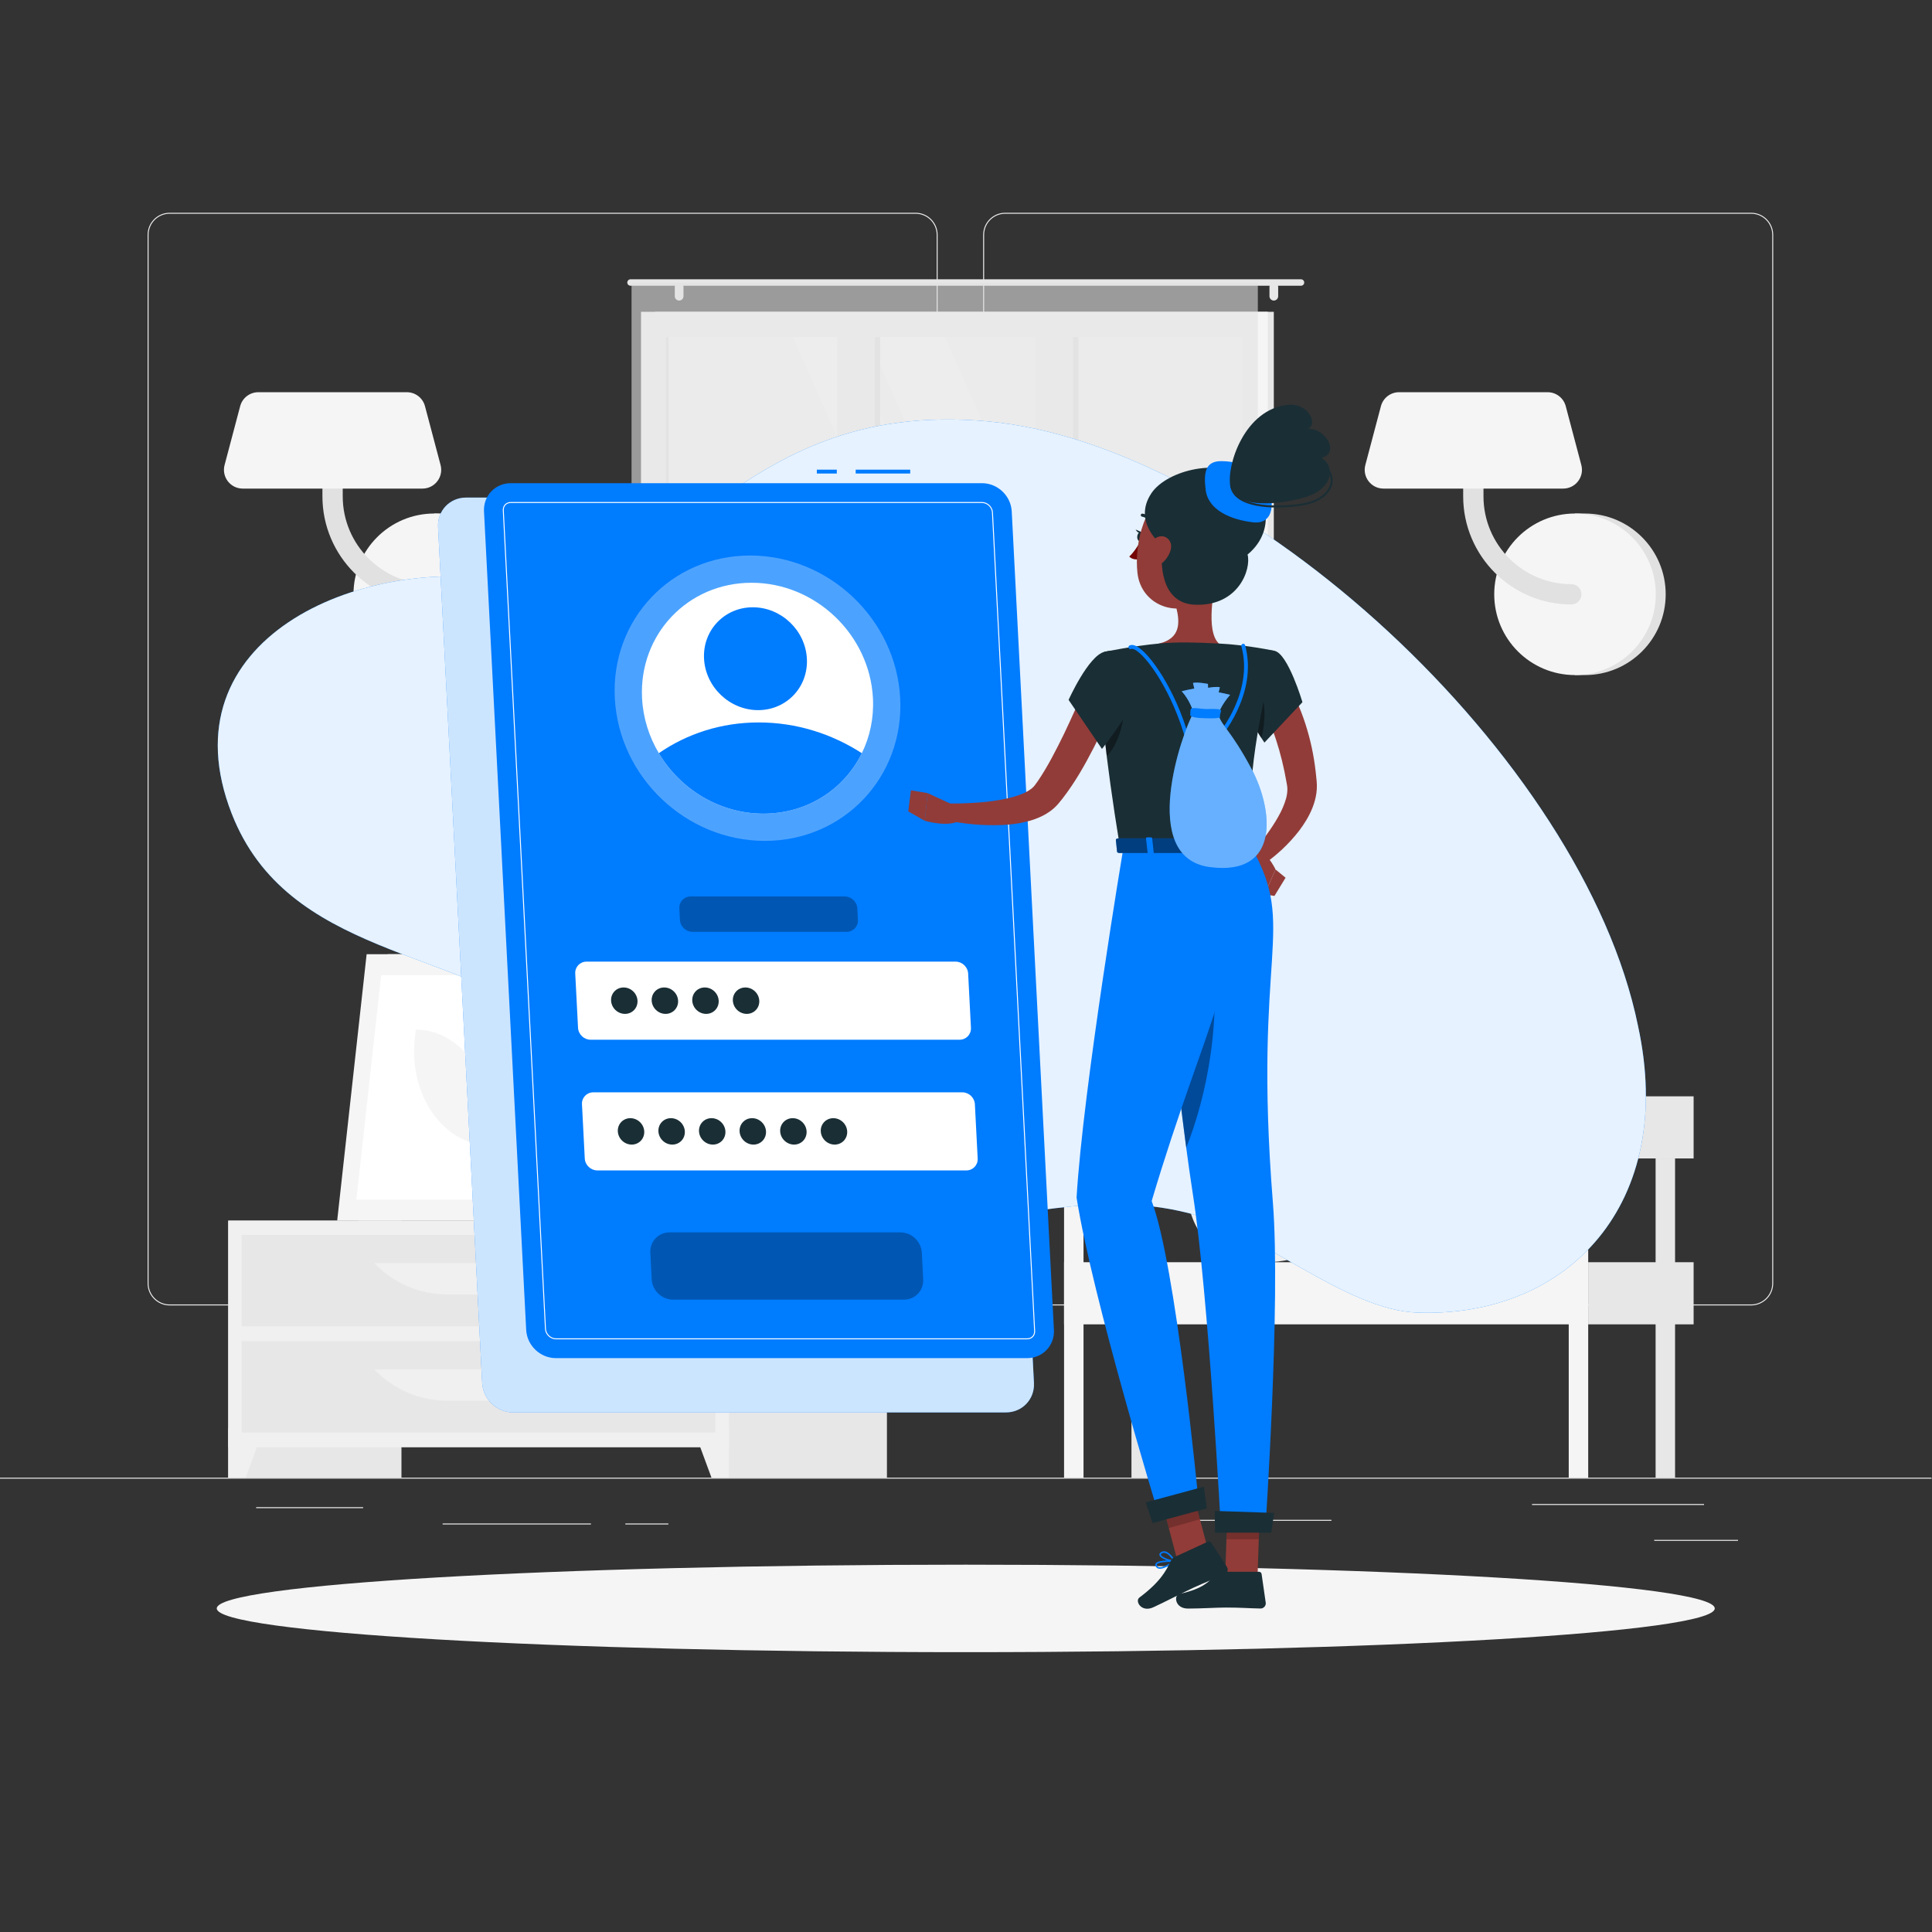 <?xml version="1.0" encoding="UTF-8" standalone="no"?>
<svg
   xmlns:dc="http://purl.org/dc/elements/1.1/"
   xmlns:cc="http://creativecommons.org/ns#"
   xmlns:rdf="http://www.w3.org/1999/02/22-rdf-syntax-ns#"
   xmlns:svg="http://www.w3.org/2000/svg"
   xmlns="http://www.w3.org/2000/svg"
   xmlns:sodipodi="http://sodipodi.sourceforge.net/DTD/sodipodi-0.dtd"
   xmlns:inkscape="http://www.inkscape.org/namespaces/inkscape"
   version="1.1"
   id="svg2"
   xml:space="preserve"
   width="666.667"
   height="666.667"
   viewBox="0 0 666.667 666.667"
   sodipodi:docname="3071354.ai"><rect x="0" y="0" width="666.667" height="666.667" fill="#333333" stroke="none"/><defs
     id="defs6"><clipPath
       clipPathUnits="userSpaceOnUse"
       id="clipPath32"><path
         d="M 0,500 H 500 V 0 H 0 Z"
         id="path30" /></clipPath><clipPath
       clipPathUnits="userSpaceOnUse"
       id="clipPath184"><path
         d="M 163.484,426.993 H 325.61 V 312.556 H 163.484 Z"
         id="path182" /></clipPath><clipPath
       clipPathUnits="userSpaceOnUse"
       id="clipPath238"><path
         d="M 0,500 H 500 V 0 H 0 Z"
         id="path236" /></clipPath><clipPath
       clipPathUnits="userSpaceOnUse"
       id="clipPath250"><path
         d="M 56.372,391.532 H 426.055 V 160.29 H 56.372 Z"
         id="path248" /></clipPath><clipPath
       clipPathUnits="userSpaceOnUse"
       id="clipPath266"><path
         d="M 0,500 H 500 V 0 H 0 Z"
         id="path264" /></clipPath><clipPath
       clipPathUnits="userSpaceOnUse"
       id="clipPath278"><path
         d="M 0,500 H 500 V 0 H 0 Z"
         id="path276" /></clipPath><clipPath
       clipPathUnits="userSpaceOnUse"
       id="clipPath290"><path
         d="M 113.387,371.319 H 267.663 V 134.504 H 113.387 Z"
         id="path288" /></clipPath><clipPath
       clipPathUnits="userSpaceOnUse"
       id="clipPath318"><path
         d="m 159.104,356.322 h 73.971 V 282.45 h -73.971 z"
         id="path316" /></clipPath><clipPath
       clipPathUnits="userSpaceOnUse"
       id="clipPath350"><path
         d="m 175.851,268.062 h 46.239 v -9.158 h -46.239 z"
         id="path348" /></clipPath><clipPath
       clipPathUnits="userSpaceOnUse"
       id="clipPath366"><path
         d="m 168.34,181.106 h 70.65 v -17.413 h -70.65 z"
         id="path364" /></clipPath><clipPath
       clipPathUnits="userSpaceOnUse"
       id="clipPath426"><path
         d="M 0,500 H 500 V 0 H 0 Z"
         id="path424" /></clipPath><clipPath
       clipPathUnits="userSpaceOnUse"
       id="clipPath498"><path
         d="m 299.905,116.521 h 10.714 v -11.957 h -10.714 z"
         id="path496" /></clipPath><clipPath
       clipPathUnits="userSpaceOnUse"
       id="clipPath514"><path
         d="m 317.486,111.668 h 8.714 v -9.999 h -8.714 z"
         id="path512" /></clipPath><clipPath
       clipPathUnits="userSpaceOnUse"
       id="clipPath534"><path
         d="m 320.594,324.691 h 6.741 V 309.06 h -6.741 z"
         id="path532" /></clipPath><clipPath
       clipPathUnits="userSpaceOnUse"
       id="clipPath554"><path
         d="m 285.604,318.22 h 5.295 v -13.81 h -5.295 z"
         id="path552" /></clipPath><clipPath
       clipPathUnits="userSpaceOnUse"
       id="clipPath614"><path
         d="m 302.483,259.11 h 12.009 v -56.1 h -12.009 z"
         id="path612" /></clipPath><clipPath
       clipPathUnits="userSpaceOnUse"
       id="clipPath646"><path
         d="M 288.854,283.091 H 326 v -3.778 h -37.146 z"
         id="path644" /></clipPath><clipPath
       clipPathUnits="userSpaceOnUse"
       id="clipPath674"><path
         d="m 302.784,323.429 h 25.105 v -47.991 h -25.105 z"
         id="path672" /></clipPath></defs><sodipodi:namedview
     pagecolor="#ffffff"
     bordercolor="#666666"
     borderopacity="1"
     objecttolerance="10"
     gridtolerance="10"
     guidetolerance="10"
     inkscape:pageopacity="0"
     inkscape:pageshadow="2"
     inkscape:window-width="640"
     inkscape:window-height="480"
     id="namedview4" /><g
     id="g10"
     inkscape:groupmode="layer"
     inkscape:label="3071354"
     transform="matrix(1.333,0,0,-1.333,0,666.667)"><path
       d="m 0,117.352 h 500 v 0.249 H 0 Z"
       style="fill:#ececec;fill-opacity:1;fill-rule:nonzero;stroke:none"
       id="path12" /><path
       d="m 428.222,101.255 h 21.679 v 0.25 h -21.679 z"
       style="fill:#ececec;fill-opacity:1;fill-rule:nonzero;stroke:none"
       id="path14" /><path
       d="m 310.558,106.444 h 34.109 v 0.25 h -34.109 z"
       style="fill:#ececec;fill-opacity:1;fill-rule:nonzero;stroke:none"
       id="path16" /><path
       d="m 396.586,110.542 h 44.525 v 0.25 h -44.525 z"
       style="fill:#ececec;fill-opacity:1;fill-rule:nonzero;stroke:none"
       id="path18" /><path
       d="m 161.877,105.5 h 11.137 v 0.25 h -11.137 z"
       style="fill:#ececec;fill-opacity:1;fill-rule:nonzero;stroke:none"
       id="path20" /><path
       d="m 114.584,105.5 h 38.389 v 0.25 h -38.389 z"
       style="fill:#ececec;fill-opacity:1;fill-rule:nonzero;stroke:none"
       id="path22" /><path
       d="m 66.307,109.723 h 27.696 v 0.249 H 66.307 Z"
       style="fill:#ececec;fill-opacity:1;fill-rule:nonzero;stroke:none"
       id="path24" /><g
       id="g26"><g
         id="g28"
         clip-path="url(#clipPath32)"><g
           id="g34"
           transform="translate(43.915,444.797)"><path
             d="m 0,0 c -3.01,0 -5.458,-2.448 -5.458,-5.458 v -271.431 c 0,-3.01 2.448,-5.458 5.458,-5.458 h 193.099 c 3.008,0 5.457,2.448 5.457,5.458 V -5.458 c 0,3.01 -2.449,5.458 -5.457,5.458 z M 193.099,-282.597 H 0 c -3.147,0 -5.708,2.56 -5.708,5.708 V -5.458 c 0,3.147 2.561,5.708 5.708,5.708 h 193.099 c 3.146,0 5.707,-2.561 5.707,-5.708 v -271.431 c 0,-3.148 -2.561,-5.708 -5.707,-5.708"
             style="fill:#ececec;fill-opacity:1;fill-rule:nonzero;stroke:none"
             id="path36" /></g><g
           id="g38"
           transform="translate(260.212,444.797)"><path
             d="m 0,0 c -3.009,0 -5.457,-2.448 -5.457,-5.458 v -271.431 c 0,-3.01 2.448,-5.458 5.457,-5.458 h 193.099 c 3.009,0 5.458,2.448 5.458,5.458 V -5.458 c 0,3.01 -2.449,5.458 -5.458,5.458 z M 193.099,-282.597 H 0 c -3.147,0 -5.707,2.56 -5.707,5.708 V -5.458 c 0,3.147 2.56,5.708 5.707,5.708 h 193.099 c 3.147,0 5.708,-2.561 5.708,-5.708 v -271.431 c 0,-3.148 -2.561,-5.708 -5.708,-5.708"
             style="fill:#ececec;fill-opacity:1;fill-rule:nonzero;stroke:none"
             id="path40" /></g><g
           id="g42"
           transform="translate(114.978,325.373)"><path
             d="m 0,0 c 11.549,0 20.911,9.362 20.911,20.911 0,11.548 -9.362,20.91 -20.911,20.91 H -2.565 V 0 Z"
             style="fill:#e1e1e1;fill-opacity:1;fill-rule:nonzero;stroke:none"
             id="path44" /></g><g
           id="g46"
           transform="translate(91.503,346.284)"><path
             d="m 0,0 c 0,-11.549 9.362,-20.911 20.911,-20.911 11.548,0 20.91,9.362 20.91,20.911 0,11.549 -9.362,20.911 -20.91,20.911 C 9.362,20.911 0,11.549 0,0"
             style="fill:#f5f5f5;fill-opacity:1;fill-rule:nonzero;stroke:none"
             id="path48" /></g><g
           id="g50"
           transform="translate(111.455,343.656)"><path
             d="m 0,0 c -15.434,0 -27.991,12.557 -27.991,27.991 v 16.724 c 0,1.452 1.177,2.629 2.629,2.629 1.451,0 2.628,-1.177 2.628,-2.629 V 27.991 C -22.734,15.455 -12.536,5.257 0,5.257 1.451,5.257 2.628,4.08 2.628,2.628 2.628,1.177 1.451,0 0,0"
             style="fill:#e1e1e1;fill-opacity:1;fill-rule:nonzero;stroke:none"
             id="path52" /></g><g
           id="g54"
           transform="translate(62.832,373.647)"><path
             d="m 0,0 h 46.521 c 3.188,0 5.512,3.019 4.696,6.101 L 47.181,21.336 C 46.617,23.467 44.69,24.95 42.486,24.95 H 4.035 c -2.203,0 -4.131,-1.483 -4.695,-3.614 L -4.695,6.101 C -5.512,3.019 -3.188,0 0,0"
             style="fill:#f5f5f5;fill-opacity:1;fill-rule:nonzero;stroke:none"
             id="path56" /></g><g
           id="g58"
           transform="translate(410.277,325.373)"><path
             d="m 0,0 c 11.549,0 20.911,9.362 20.911,20.911 0,11.548 -9.362,20.91 -20.911,20.91 H -2.565 V 0 Z"
             style="fill:#e1e1e1;fill-opacity:1;fill-rule:nonzero;stroke:none"
             id="path60" /></g><g
           id="g62"
           transform="translate(386.802,346.284)"><path
             d="m 0,0 c 0,-11.549 9.362,-20.911 20.911,-20.911 11.548,0 20.91,9.362 20.91,20.911 0,11.549 -9.362,20.911 -20.91,20.911 C 9.362,20.911 0,11.549 0,0"
             style="fill:#f5f5f5;fill-opacity:1;fill-rule:nonzero;stroke:none"
             id="path64" /></g><g
           id="g66"
           transform="translate(406.754,343.656)"><path
             d="m 0,0 c -15.434,0 -27.991,12.557 -27.991,27.991 v 16.724 c 0,1.452 1.177,2.629 2.629,2.629 1.451,0 2.628,-1.177 2.628,-2.629 V 27.991 C -22.734,15.455 -12.536,5.257 0,5.257 1.451,5.257 2.628,4.08 2.628,2.628 2.628,1.177 1.451,0 0,0"
             style="fill:#e1e1e1;fill-opacity:1;fill-rule:nonzero;stroke:none"
             id="path68" /></g><g
           id="g70"
           transform="translate(358.131,373.647)"><path
             d="m 0,0 h 46.521 c 3.188,0 5.512,3.019 4.696,6.101 L 47.182,21.336 C 46.617,23.467 44.69,24.95 42.486,24.95 H 4.035 c -2.203,0 -4.131,-1.483 -4.695,-3.614 L -4.695,6.101 C -5.512,3.019 -3.188,0 0,0"
             style="fill:#f5f5f5;fill-opacity:1;fill-rule:nonzero;stroke:none"
             id="path72" /></g><path
           d="m 133.981,184.147 h 15.207 v 58.93 h -15.207 z"
           style="fill:#e7e7e7;fill-opacity:1;fill-rule:nonzero;stroke:none"
           id="path74" /><g
           id="g76"
           transform="translate(92.751,184.147)"><path
             d="m 0,0 h 50.47 l 7.622,68.973 H 7.622 Z"
             style="fill:#f0f0f0;fill-opacity:1;fill-rule:nonzero;stroke:none"
             id="path78" /></g><g
           id="g80"
           transform="translate(87.285,184.147)"><path
             d="m 0,0 h 52.132 l 7.621,68.973 H 7.622 Z"
             style="fill:#f5f5f5;fill-opacity:1;fill-rule:nonzero;stroke:none"
             id="path82" /></g><g
           id="g84"
           transform="translate(135.649,189.582)"><path
             d="M 0,0 6.421,58.102 H -36.976 L -43.397,0 Z"
             style="fill:#ffffff;fill-opacity:1;fill-rule:nonzero;stroke:none"
             id="path86" /></g><g
           id="g88"
           transform="translate(126.687,203.665)"><path
             d="m 0,0 0.262,2.368 c 1.61,14.577 -7.491,27.568 -19.313,27.568 v 0 l -0.262,-2.368 C -20.924,12.991 -11.823,0 0,0 Z"
             style="fill:#f5f5f5;fill-opacity:1;fill-rule:nonzero;stroke:none"
             id="path90" /></g><path
           d="m 59.084,117.602 h 44.839 v 66.545 H 59.084 Z"
           style="fill:#e7e7e7;fill-opacity:1;fill-rule:nonzero;stroke:none"
           id="path92" /><g
           id="g94"
           transform="translate(63.594,117.602)"><path
             d="M 0,0 H -4.51 V 12.829 H 4.729 Z"
             style="fill:#f0f0f0;fill-opacity:1;fill-rule:nonzero;stroke:none"
             id="path96" /></g><path
           d="m 184.754,117.602 h 44.839 v 66.545 h -44.839 z"
           style="fill:#e7e7e7;fill-opacity:1;fill-rule:nonzero;stroke:none"
           id="path98" /><path
           d="M 59.084,125.474 H 188.69 v 58.673 H 59.084 Z"
           style="fill:#f0f0f0;fill-opacity:1;fill-rule:nonzero;stroke:none"
           id="path100" /><g
           id="g102"
           transform="translate(184.179,117.602)"><path
             d="M 0,0 H 4.51 V 12.829 H -4.729 Z"
             style="fill:#f0f0f0;fill-opacity:1;fill-rule:nonzero;stroke:none"
             id="path104" /></g><path
           d="m 62.583,156.802 h 122.608 v 23.675 H 62.583 Z"
           style="fill:#e7e7e7;fill-opacity:1;fill-rule:nonzero;stroke:none"
           id="path106" /><g
           id="g108"
           transform="translate(115.71,165.042)"><path
             d="m 0,0 h 16.353 c 7.103,0 13.894,2.921 18.78,8.077 H -18.779 C -13.894,2.921 -7.103,0 0,0"
             style="fill:#f0f0f0;fill-opacity:1;fill-rule:nonzero;stroke:none"
             id="path110" /></g><path
           d="m 62.583,129.3 h 122.608 v 23.675 H 62.583 Z"
           style="fill:#e7e7e7;fill-opacity:1;fill-rule:nonzero;stroke:none"
           id="path112" /><g
           id="g114"
           transform="translate(115.71,137.541)"><path
             d="m 0,0 h 16.353 c 7.103,0 13.894,2.92 18.78,8.077 H -18.779 C -13.894,2.92 -7.103,0 0,0"
             style="fill:#f0f0f0;fill-opacity:1;fill-rule:nonzero;stroke:none"
             id="path116" /></g><g
           id="g118"
           transform="translate(180.48,186.861)"><path
             d="M 0,0 H 1.158 C 1.146,2.386 1.163,8.439 1.279,22.312 1.488,47.456 1.887,48.989 1.887,48.989 L -0.872,37.381 C -2.619,24.528 -0.365,11.612 0,0"
             style="fill:#e7e7e7;fill-opacity:1;fill-rule:nonzero;stroke:none"
             id="path120" /></g><g
           id="g122"
           transform="translate(178.19,225.971)"><path
             d="m 0,0 c -3.97,4.731 -12.451,6.109 -21.135,7.286 -3.409,0.463 8.959,-7.328 15.004,-12.861 4.697,-4.299 7.699,-5.487 8.989,-9.771 C 3.53,-10.004 3.42,-4.077 0,0"
             style="fill:#e7e7e7;fill-opacity:1;fill-rule:nonzero;stroke:none"
             id="path124" /></g><g
           id="g126"
           transform="translate(183.456,217.515)"><path
             d="M 0,0 C 3.97,4.731 12.451,6.109 21.135,7.286 24.544,7.749 12.176,-0.042 6.131,-5.575 1.434,-9.874 -1.568,-11.062 -2.858,-15.346 -3.53,-10.004 -3.42,-4.077 0,0"
             style="fill:#e7e7e7;fill-opacity:1;fill-rule:nonzero;stroke:none"
             id="path128" /></g><g
           id="g130"
           transform="translate(181.756,236.962)"><path
             d="M 0,0 C 2.976,5.655 10.466,10.979 18.87,12.999 22.169,13.792 11.227,2.556 7.067,-4.688 3.837,-10.316 -0.448,-16.928 -1.114,-21.677 -2.12,-12.268 -2.976,-5.655 0,0"
             style="fill:#e7e7e7;fill-opacity:1;fill-rule:nonzero;stroke:none"
             id="path132" /></g><g
           id="g134"
           transform="translate(181.405,184.147)"><path
             d="M 0,0 V 0 C -3.546,0 -6.476,1.777 -6.68,4.051 L -7.271,7.937 H 7.271 L 6.68,4.051 C 6.476,1.777 3.546,0 0,0"
             style="fill:#f0f0f0;fill-opacity:1;fill-rule:nonzero;stroke:none"
             id="path136" /></g><g
           id="g138"
           transform="translate(189.617,190.588)"><path
             d="m 0,0 h -16.425 l -0.47,4.328 H 0.47 Z"
             style="fill:#f0f0f0;fill-opacity:1;fill-rule:nonzero;stroke:none"
             id="path140" /></g><path
           d="M 169.54,273.277 H 329.746 V 419.409 H 169.54 Z"
           style="fill:#e7e7e7;fill-opacity:1;fill-rule:nonzero;stroke:none"
           id="path142" /><path
           d="M 165.935,273.277 H 328.18 V 419.409 H 165.935 Z"
           style="fill:#f5f5f5;fill-opacity:1;fill-rule:nonzero;stroke:none"
           id="path144" /><path
           d="M 321.708,412.862 H 172.407 V 279.823 h 149.301 z"
           style="fill:#fafafa;fill-opacity:1;fill-rule:nonzero;stroke:none"
           id="path146" /><g
           id="g148"
           transform="translate(303.388,279.823)"><path
             d="M 0,0 -58.762,133.039 H -78.721 L -19.959,0 Z"
             style="fill:#ffffff;fill-opacity:1;fill-rule:nonzero;stroke:none"
             id="path150" /></g><g
           id="g152"
           transform="translate(277.771,279.823)"><path
             d="M 0,0 -58.762,133.039 H -72.505 L -13.744,0 Z"
             style="fill:#ffffff;fill-opacity:1;fill-rule:nonzero;stroke:none"
             id="path154" /></g><path
           d="m 227.844,412.862 h -7.721 V 279.823 h 7.721 z"
           style="fill:#e7e7e7;fill-opacity:1;fill-rule:nonzero;stroke:none"
           id="path156" /><path
           d="m 279.163,412.862 h -7.721 V 279.823 h 7.721 z"
           style="fill:#e7e7e7;fill-opacity:1;fill-rule:nonzero;stroke:none"
           id="path158" /><path
           d="m 226.451,417.73 h -9.759 V 275.67 h 9.759 z"
           style="fill:#f5f5f5;fill-opacity:1;fill-rule:nonzero;stroke:none"
           id="path160" /><path
           d="m 277.771,417.73 h -9.759 V 275.67 h 9.759 z"
           style="fill:#f5f5f5;fill-opacity:1;fill-rule:nonzero;stroke:none"
           id="path162" /><path
           d="m 173.093,412.862 h -0.687 V 279.823 h 0.687 z"
           style="fill:#e7e7e7;fill-opacity:1;fill-rule:nonzero;stroke:none"
           id="path164" /><g
           id="g166"
           transform="translate(163.217,427.827)"><path
             d="m 0,0 h 173.565 c 0.459,0 0.835,-0.376 0.835,-0.835 0,-0.459 -0.376,-0.834 -0.835,-0.834 H 0 c -0.459,0 -0.835,0.375 -0.835,0.834 C -0.835,-0.376 -0.459,0 0,0"
             style="fill:#e7e7e7;fill-opacity:1;fill-rule:nonzero;stroke:none"
             id="path168" /></g><g
           id="g170"
           transform="translate(329.746,422.319)"><path
             d="m 0,0 v 0 c 0.62,0 1.127,0.507 1.127,1.127 v 2.42 C 1.127,4.167 0.62,4.674 0,4.674 -0.62,4.674 -1.127,4.167 -1.127,3.547 V 1.127 C -1.127,0.507 -0.62,0 0,0"
             style="fill:#e7e7e7;fill-opacity:1;fill-rule:nonzero;stroke:none"
             id="path172" /></g><g
           id="g174"
           transform="translate(175.804,422.319)"><path
             d="m 0,0 v 0 c 0.62,0 1.127,0.507 1.127,1.127 v 2.42 C 1.127,4.167 0.62,4.674 0,4.674 -0.62,4.674 -1.127,4.167 -1.127,3.547 V 1.127 C -1.127,0.507 -0.62,0 0,0"
             style="fill:#e7e7e7;fill-opacity:1;fill-rule:nonzero;stroke:none"
             id="path176" /></g><g
           id="g178"><g
             id="g180" /><g
             id="g190"><g
               clip-path="url(#clipPath184)"
               opacity="0.6"
               id="g188"><path
                 d="M 163.484,312.556 H 325.61 V 426.993 H 163.484 Z"
                 style="fill:#e1e1e1;fill-opacity:1;fill-rule:nonzero;stroke:none"
                 id="path186" /></g></g></g><g
           id="g192"
           transform="translate(340.286,216.328)"><path
             d="m 0,0 h -27.951 c -2.972,0 -5.382,2.41 -5.382,5.382 V 18.32 c 0,2.972 2.41,5.382 5.382,5.382 H 0 c 2.973,0 5.382,-2.41 5.382,-5.382 V 5.382 C 5.382,2.41 2.973,0 0,0"
             style="fill:#fafafa;fill-opacity:1;fill-rule:nonzero;stroke:none"
             id="path194" /></g><g
           id="g196"
           transform="translate(343.861,239.332)"><path
             d="m 0,0 h -35.101 c -0.998,0 -1.807,0.809 -1.807,1.807 v 1.462 c 0,0.998 0.809,1.807 1.807,1.807 L 0,5.076 c 0.998,0 1.807,-0.809 1.807,-1.807 V 1.807 C 1.807,0.809 0.998,0 0,0"
             style="fill:#e7e7e7;fill-opacity:1;fill-rule:nonzero;stroke:none"
             id="path198" /></g><g
           id="g200"
           transform="translate(307.523,190.045)"><path
             d="M 0,0 C 0,0 0.507,-16.663 19.927,-16.663 39.347,-16.663 39.854,0 39.854,0 Z"
             style="fill:#f0f0f0;fill-opacity:1;fill-rule:nonzero;stroke:none"
             id="path202" /></g><g
           id="g204"
           transform="translate(351.804,190.045)"><path
             d="M 0,0 C 0,0 0.507,-16.663 19.927,-16.663 39.347,-16.663 39.854,0 39.854,0 Z"
             style="fill:#f0f0f0;fill-opacity:1;fill-rule:nonzero;stroke:none"
             id="path206" /></g><g
           id="g208"
           transform="translate(382.048,216.328)"><path
             d="m 0,0 h -38.411 c -4.085,0 -7.396,3.312 -7.396,7.396 V 27.04 c 0,4.085 3.311,7.397 7.396,7.397 H 0 c 4.085,0 7.396,-3.312 7.396,-7.397 V 7.396 C 7.396,3.312 4.085,0 0,0"
             style="fill:#f0f0f0;fill-opacity:1;fill-rule:nonzero;stroke:none"
             id="path210" /></g><g
           id="g212"
           transform="translate(386.961,249.806)"><path
             d="m 0,0 h -48.237 c -1.372,0 -2.484,1.112 -2.484,2.483 v 2.009 c 0,1.371 1.112,2.483 2.484,2.483 H 0 c 1.371,0 2.483,-1.112 2.483,-2.483 V 2.483 C 2.483,1.112 1.371,0 0,0"
             style="fill:#f5f5f5;fill-opacity:1;fill-rule:nonzero;stroke:none"
             id="path214" /></g><path
           d="m 292.896,117.602 h 5.038 v 82.643 h -5.038 z"
           style="fill:#e7e7e7;fill-opacity:1;fill-rule:nonzero;stroke:none"
           id="path216" /><path
           d="m 438.418,200.245 h -27.29 v 16.083 h 27.29 z"
           style="fill:#e7e7e7;fill-opacity:1;fill-rule:nonzero;stroke:none"
           id="path218" /><path
           d="m 275.447,200.245 h 135.681 v 16.083 H 275.447 Z"
           style="fill:#f5f5f5;fill-opacity:1;fill-rule:nonzero;stroke:none"
           id="path220" /><path
           d="m 438.418,157.299 h -27.29 v 16.083 h 27.29 z"
           style="fill:#e7e7e7;fill-opacity:1;fill-rule:nonzero;stroke:none"
           id="path222" /><path
           d="m 275.447,157.299 h 135.681 v 16.083 H 275.447 Z"
           style="fill:#f5f5f5;fill-opacity:1;fill-rule:nonzero;stroke:none"
           id="path224" /><path
           d="m 428.577,117.602 h 5.038 v 82.643 h -5.038 z"
           style="fill:#e7e7e7;fill-opacity:1;fill-rule:nonzero;stroke:none"
           id="path226" /><path
           d="m 406.089,117.602 h 5.038 v 82.643 h -5.038 z"
           style="fill:#f5f5f5;fill-opacity:1;fill-rule:nonzero;stroke:none"
           id="path228" /><path
           d="m 275.447,117.602 h 5.038 v 82.643 h -5.038 z"
           style="fill:#f5f5f5;fill-opacity:1;fill-rule:nonzero;stroke:none"
           id="path230" /></g></g><g
       id="g232"><g
         id="g234"
         clip-path="url(#clipPath238)"><g
           id="g240"
           transform="translate(423.994,234.685)"><path
             d="m 0,0 c 10.085,-46.032 -18.09,-75.725 -57.112,-74.349 -18.714,0.66 -41.048,21.23 -59.426,25.815 -23.975,5.983 -44.754,-1.773 -67.688,-2.907 -57.046,-2.821 -56.297,20.46 -94.74,50.476 -27.027,21.102 -70.566,18.788 -85.029,55.743 -17.677,45.164 32.986,66.984 71.501,60.297 44.236,-7.68 56.49,47.401 124.065,41.299 C -101.956,150.372 -14.208,69.334 0,0"
             style="fill:#007cff;fill-opacity:1;fill-rule:nonzero;stroke:none"
             id="path242" /></g><g
           id="g244"><g
             id="g246" /><g
             id="g258"><g
               clip-path="url(#clipPath250)"
               opacity="0.9"
               id="g256"><g
                 transform="translate(423.994,234.685)"
                 id="g254"><path
                   d="m 0,0 c 10.085,-46.032 -18.09,-75.725 -57.112,-74.349 -18.714,0.66 -41.048,21.23 -59.426,25.815 -23.975,5.983 -44.754,-1.773 -67.688,-2.907 -57.046,-2.821 -56.297,20.46 -94.74,50.476 -27.027,21.102 -70.566,18.788 -85.029,55.743 -17.677,45.164 32.986,66.984 71.501,60.297 44.236,-7.68 56.49,47.401 124.065,41.299 C -101.956,150.372 -14.208,69.334 0,0"
                   style="fill:#ffffff;fill-opacity:1;fill-rule:nonzero;stroke:none"
                   id="path252" /></g></g></g></g></g></g><g
       id="g260"><g
         id="g262"
         clip-path="url(#clipPath266)"><g
           id="g268"
           transform="translate(443.889,83.762)"><path
             d="m 0,0 c 0,-6.254 -86.807,-11.324 -193.889,-11.324 -107.082,0 -193.889,5.07 -193.889,11.324 0,6.253 86.807,11.323 193.889,11.323 C -86.807,11.323 0,6.253 0,0"
             style="fill:#f5f5f5;fill-opacity:1;fill-rule:nonzero;stroke:none"
             id="path270" /></g></g></g><g
       id="g272"><g
         id="g274"
         clip-path="url(#clipPath278)"><g
           id="g280"
           transform="translate(260.414,134.504)"><path
             d="m 0,0 h -127.574 c -4.215,0 -7.808,3.417 -8.025,7.632 l -11.418,221.55 c -0.217,4.215 3.024,7.632 7.239,7.632 h 127.574 c 4.215,0 7.808,-3.417 8.025,-7.632 L 7.239,7.632 C 7.456,3.417 4.215,0 0,0"
             style="fill:#007cff;fill-opacity:1;fill-rule:nonzero;stroke:none"
             id="path282" /></g><g
           id="g284"><g
             id="g286" /><g
             id="g298"><g
               clip-path="url(#clipPath290)"
               opacity="0.8"
               id="g296"><g
                 transform="translate(260.414,134.504)"
                 id="g294"><path
                   d="m 0,0 h -127.574 c -4.215,0 -7.808,3.417 -8.025,7.632 l -11.418,221.55 c -0.217,4.215 3.024,7.632 7.239,7.632 h 127.574 c 4.215,0 7.808,-3.417 8.025,-7.632 L 7.239,7.632 C 7.456,3.417 4.215,0 0,0"
                   style="fill:#ffffff;fill-opacity:1;fill-rule:nonzero;stroke:none"
                   id="path292" /></g></g></g></g><path
           d="m 235.619,377.545 h -14.111 v 1 h 14.111 z"
           style="fill:#007cff;fill-opacity:1;fill-rule:nonzero;stroke:none"
           id="path300" /><path
           d="m 216.619,377.545 h -5.167 v 1 h 5.167 z"
           style="fill:#007cff;fill-opacity:1;fill-rule:nonzero;stroke:none"
           id="path302" /><g
           id="g304"
           transform="translate(265.899,148.556)"><path
             d="m 0,0 h -122.011 c -4.032,0 -7.468,3.268 -7.676,7.299 l -10.92,211.891 c -0.208,4.031 2.892,7.299 6.923,7.299 h 122.012 c 4.031,0 7.467,-3.268 7.675,-7.299 L 6.923,7.299 C 7.131,3.268 4.031,0 0,0"
             style="fill:#007cff;fill-opacity:1;fill-rule:nonzero;stroke:none"
             id="path306" /></g><g
           id="g308"
           transform="translate(132.215,369.92)"><path
             d="M 0,0 C -0.678,0 -1.099,-0.293 -1.332,-0.539 -1.567,-0.787 -1.84,-1.226 -1.805,-1.91 l 10.92,-211.892 c 0.067,-1.298 1.262,-2.437 2.557,-2.437 h 122.012 c 0.677,0 1.098,0.293 1.331,0.538 0.235,0.248 0.509,0.687 0.474,1.372 L 124.569,-2.438 C 124.502,-1.139 123.307,0 122.011,0 Z M 133.684,-216.489 H 11.672 c -1.422,0 -2.733,1.25 -2.807,2.675 L -2.055,-1.923 c -0.039,0.773 0.273,1.273 0.541,1.556 C -1.246,-0.085 -0.767,0.25 0,0.25 h 122.011 c 1.422,0 2.734,-1.25 2.808,-2.675 l 10.92,-211.891 c 0.039,-0.774 -0.274,-1.274 -0.542,-1.557 -0.268,-0.281 -0.747,-0.616 -1.513,-0.616"
             style="fill:#ffffff;fill-opacity:1;fill-rule:nonzero;stroke:none"
             id="path310" /></g><g
           id="g312"><g
             id="g314" /><g
             id="g326"><g
               clip-path="url(#clipPath318)"
               opacity="0.3"
               id="g324"><g
                 transform="translate(233.025,319.386)"
                 id="g322"><path
                   d="m 0,0 c 1.051,-20.399 -14.633,-36.936 -35.032,-36.936 -20.4,0 -37.789,16.537 -38.84,36.936 -1.051,20.399 14.633,36.936 35.032,36.936 C -18.44,36.936 -1.051,20.399 0,0"
                   style="fill:#ffffff;fill-opacity:1;fill-rule:nonzero;stroke:none"
                   id="path320" /></g></g></g></g><g
           id="g328"
           transform="translate(225.973,319.386)"><path
             d="m 0,0 c 0.266,-5.161 -0.793,-10.006 -2.878,-14.234 -4.56,-9.314 -14.105,-15.649 -25.465,-15.649 -11.361,0 -21.558,6.335 -27.079,15.649 -2.52,4.228 -4.079,9.073 -4.345,14.234 -0.851,16.507 11.837,29.884 28.344,29.884 C -14.917,29.884 -0.851,16.507 0,0"
             style="fill:#ffffff;fill-opacity:1;fill-rule:nonzero;stroke:none"
             id="path330" /></g><g
           id="g332"
           transform="translate(223.095,305.152)"><path
             d="m 0,0 c -4.561,-9.314 -14.105,-15.649 -25.466,-15.649 -11.36,0 -21.557,6.335 -27.078,15.649 7.264,5.026 16.141,7.96 25.862,7.96 C -16.962,7.96 -7.783,5.026 0,0"
             style="fill:#007cff;fill-opacity:1;fill-rule:nonzero;stroke:none"
             id="path334" /></g><g
           id="g336"
           transform="translate(208.874,329.61)"><path
             d="m 0,0 c 0.379,-7.352 -5.274,-13.312 -12.625,-13.312 -7.352,0 -13.619,5.96 -13.998,13.312 -0.379,7.352 5.274,13.311 12.626,13.311 C -6.646,13.311 -0.379,7.352 0,0"
             style="fill:#007cff;fill-opacity:1;fill-rule:nonzero;stroke:none"
             id="path338" /></g><g
           id="g340"
           transform="translate(248.413,230.979)"><path
             d="m 0,0 h -95.534 c -1.706,0 -3.16,1.383 -3.248,3.089 l -0.723,14.038 c -0.088,1.706 1.223,3.089 2.929,3.089 h 95.534 c 1.706,0 3.16,-1.383 3.248,-3.089 L 2.93,3.089 C 3.018,1.383 1.706,0 0,0"
             style="fill:#ffffff;fill-opacity:1;fill-rule:nonzero;stroke:none"
             id="path342" /></g><g
           id="g344"><g
             id="g346" /><g
             id="g358"><g
               clip-path="url(#clipPath350)"
               opacity="0.3"
               id="g356"><g
                 transform="translate(219.157,258.904)"
                 id="g354"><path
                   d="m 0,0 h -39.899 c -1.706,0 -3.16,1.383 -3.248,3.089 l -0.154,2.98 c -0.088,1.706 1.224,3.089 2.93,3.089 h 39.899 c 1.706,0 3.16,-1.383 3.248,-3.089 L 2.93,3.089 C 3.018,1.383 1.706,0 0,0"
                   style="fill:#000000;fill-opacity:1;fill-rule:nonzero;stroke:none"
                   id="path352" /></g></g></g></g><g
           id="g360"><g
             id="g362" /><g
             id="g374"><g
               clip-path="url(#clipPath366)"
               opacity="0.3"
               id="g372"><g
                 transform="translate(233.994,163.693)"
                 id="g370"><path
                   d="m 0,0 h -59.761 c -2.905,0 -5.381,2.355 -5.531,5.26 l -0.355,6.893 c -0.15,2.905 2.084,5.26 4.989,5.26 h 59.761 c 2.905,0 5.381,-2.355 5.531,-5.26 L 4.989,5.26 C 5.139,2.355 2.905,0 0,0"
                   style="fill:#000000;fill-opacity:1;fill-rule:nonzero;stroke:none"
                   id="path368" /></g></g></g></g><g
           id="g376"
           transform="translate(250.157,197.144)"><path
             d="m 0,0 h -95.534 c -1.706,0 -3.16,1.383 -3.248,3.089 l -0.723,14.038 c -0.088,1.706 1.223,3.089 2.929,3.089 h 95.534 c 1.706,0 3.16,-1.383 3.248,-3.089 L 2.93,3.089 C 3.018,1.383 1.706,0 0,0"
             style="fill:#ffffff;fill-opacity:1;fill-rule:nonzero;stroke:none"
             id="path378" /></g><g
           id="g380"
           transform="translate(165.028,241.087)"><path
             d="m 0,0 c 0.097,-1.889 -1.355,-3.419 -3.243,-3.419 -1.889,0 -3.499,1.53 -3.596,3.419 -0.097,1.888 1.355,3.419 3.243,3.419 C -1.707,3.419 -0.097,1.888 0,0"
             style="fill:#1a2e35;fill-opacity:1;fill-rule:nonzero;stroke:none"
             id="path382" /></g><g
           id="g384"
           transform="translate(175.535,241.087)"><path
             d="m 0,0 c 0.097,-1.889 -1.355,-3.419 -3.243,-3.419 -1.889,0 -3.499,1.53 -3.596,3.419 -0.097,1.888 1.355,3.419 3.243,3.419 C -1.707,3.419 -0.097,1.888 0,0"
             style="fill:#1a2e35;fill-opacity:1;fill-rule:nonzero;stroke:none"
             id="path386" /></g><g
           id="g388"
           transform="translate(186.042,241.087)"><path
             d="m 0,0 c 0.097,-1.889 -1.355,-3.419 -3.243,-3.419 -1.889,0 -3.499,1.53 -3.596,3.419 -0.097,1.888 1.355,3.419 3.243,3.419 C -1.707,3.419 -0.097,1.888 0,0"
             style="fill:#1a2e35;fill-opacity:1;fill-rule:nonzero;stroke:none"
             id="path390" /></g><g
           id="g392"
           transform="translate(196.549,241.087)"><path
             d="m 0,0 c 0.097,-1.889 -1.355,-3.419 -3.243,-3.419 -1.889,0 -3.499,1.53 -3.596,3.419 -0.097,1.888 1.355,3.419 3.243,3.419 C -1.707,3.419 -0.097,1.888 0,0"
             style="fill:#1a2e35;fill-opacity:1;fill-rule:nonzero;stroke:none"
             id="path394" /></g><g
           id="g396"
           transform="translate(166.772,207.251)"><path
             d="m 0,0 c 0.097,-1.888 -1.355,-3.419 -3.243,-3.419 -1.889,0 -3.499,1.531 -3.596,3.419 -0.097,1.889 1.355,3.419 3.243,3.419 C -1.707,3.419 -0.097,1.889 0,0"
             style="fill:#1a2e35;fill-opacity:1;fill-rule:nonzero;stroke:none"
             id="path398" /></g><g
           id="g400"
           transform="translate(177.279,207.251)"><path
             d="m 0,0 c 0.097,-1.888 -1.355,-3.419 -3.243,-3.419 -1.889,0 -3.499,1.531 -3.596,3.419 -0.097,1.889 1.355,3.419 3.243,3.419 C -1.707,3.419 -0.097,1.889 0,0"
             style="fill:#1a2e35;fill-opacity:1;fill-rule:nonzero;stroke:none"
             id="path402" /></g><g
           id="g404"
           transform="translate(187.786,207.251)"><path
             d="m 0,0 c 0.097,-1.888 -1.355,-3.419 -3.243,-3.419 -1.889,0 -3.499,1.531 -3.596,3.419 -0.097,1.889 1.355,3.419 3.243,3.419 C -1.707,3.419 -0.097,1.889 0,0"
             style="fill:#1a2e35;fill-opacity:1;fill-rule:nonzero;stroke:none"
             id="path406" /></g><g
           id="g408"
           transform="translate(198.293,207.251)"><path
             d="m 0,0 c 0.097,-1.888 -1.355,-3.419 -3.243,-3.419 -1.889,0 -3.499,1.531 -3.596,3.419 -0.097,1.889 1.355,3.419 3.243,3.419 C -1.707,3.419 -0.097,1.889 0,0"
             style="fill:#1a2e35;fill-opacity:1;fill-rule:nonzero;stroke:none"
             id="path410" /></g><g
           id="g412"
           transform="translate(208.8,207.251)"><path
             d="m 0,0 c 0.097,-1.888 -1.355,-3.419 -3.243,-3.419 -1.889,0 -3.499,1.531 -3.596,3.419 -0.097,1.889 1.355,3.419 3.243,3.419 C -1.707,3.419 -0.097,1.889 0,0"
             style="fill:#1a2e35;fill-opacity:1;fill-rule:nonzero;stroke:none"
             id="path414" /></g><g
           id="g416"
           transform="translate(219.308,207.251)"><path
             d="m 0,0 c 0.097,-1.888 -1.355,-3.419 -3.243,-3.419 -1.889,0 -3.499,1.531 -3.596,3.419 -0.097,1.889 1.355,3.419 3.243,3.419 C -1.707,3.419 -0.097,1.889 0,0"
             style="fill:#1a2e35;fill-opacity:1;fill-rule:nonzero;stroke:none"
             id="path418" /></g></g></g><g
       id="g420"><g
         id="g422"
         clip-path="url(#clipPath426)"><g
           id="g428"
           transform="translate(333.031,323.375)"><path
             d="M 0,0 C 0.251,-0.371 0.378,-0.575 0.543,-0.842 L 0.99,-1.59 c 0.29,-0.495 0.544,-0.989 0.8,-1.483 0.5,-0.989 0.973,-1.979 1.397,-2.979 0.856,-2 1.559,-4.042 2.167,-6.098 1.232,-4.11 1.985,-8.322 2.371,-12.536 l 0.078,-0.789 c 0.014,-0.113 0.024,-0.292 0.032,-0.477 l 0.022,-0.538 c 0.013,-0.711 -0.022,-1.414 -0.121,-2.079 -0.188,-1.341 -0.549,-2.579 -0.992,-3.724 -0.899,-2.28 -2.134,-4.217 -3.459,-5.98 -2.712,-3.511 -5.791,-6.321 -9.309,-8.812 l -2.755,3.226 c 2.472,2.859 4.867,6.027 6.641,9.19 0.905,1.577 1.597,3.203 2.027,4.72 0.202,0.757 0.311,1.486 0.328,2.144 0.023,0.332 -0.001,0.638 -0.033,0.93 l -0.031,0.213 c -0.007,0.065 -0.015,0.138 -0.041,0.273 l -0.125,0.704 c -0.654,3.753 -1.547,7.441 -2.718,11.003 -0.575,1.786 -1.286,3.512 -2.008,5.208 -0.356,0.851 -0.751,1.676 -1.155,2.481 l -0.62,1.175 -0.308,0.557 -0.254,0.437 z"
             style="fill:#923c39;fill-opacity:1;fill-rule:nonzero;stroke:none"
             id="path430" /></g><g
           id="g432"
           transform="translate(323.696,276.227)"><path
             d="m 0,0 3.621,-7.646 2.872,6.465 c 0,0 -2.545,5.6 -5.989,5.088 z"
             style="fill:#913c38;fill-opacity:1;fill-rule:nonzero;stroke:none"
             id="path434" /></g><g
           id="g436"
           transform="translate(329.912,268.202)"><path
             d="M 0,0 2.875,4.715 0.276,6.844 -2.595,0.379 Z"
             style="fill:#913c38;fill-opacity:1;fill-rule:nonzero;stroke:none"
             id="path438" /></g><g
           id="g440"
           transform="translate(315.284,92.366)"><path
             d="m 0,0 c -1.458,-0.292 -2.555,-0.241 -2.979,0.146 -0.18,0.165 -0.247,0.396 -0.203,0.706 0.023,0.167 0.1,0.222 0.165,0.251 C -2.503,1.339 -1.037,0.627 0,0 m -1.65,-0.583 c 0.774,0 1.619,0.16 2.212,0.3 0.077,0.018 0.136,0.08 0.149,0.158 0.014,0.078 -0.02,0.157 -0.086,0.2 -0.287,0.189 -2.831,1.831 -3.805,1.39 -0.154,-0.07 -0.348,-0.223 -0.395,-0.558 -0.063,-0.444 0.048,-0.799 0.329,-1.054 0.357,-0.326 0.951,-0.436 1.596,-0.436"
             style="fill:#007cff;fill-opacity:1;fill-rule:nonzero;stroke:none"
             id="path442" /></g><g
           id="g444"
           transform="translate(314.375,95.473)"><path
             d="m 0,0 c 0.163,0 0.307,-0.057 0.439,-0.174 0.543,-0.481 0.73,-1.835 0.776,-2.638 -0.797,0.636 -1.746,1.994 -1.632,2.569 0.019,0.095 0.073,0.207 0.327,0.238 C -0.059,-0.002 -0.029,0 0,0 m 1.426,-3.395 c 0.034,0 0.069,0.009 0.099,0.027 0.061,0.035 0.099,0.101 0.099,0.171 0,0.103 -0.011,2.514 -0.922,3.32 C 0.46,0.338 0.177,0.427 -0.138,0.388 -0.635,0.328 -0.77,0.016 -0.806,-0.165 -0.994,-1.109 0.529,-2.917 1.328,-3.369 1.358,-3.387 1.392,-3.395 1.426,-3.395"
             style="fill:#007cff;fill-opacity:1;fill-rule:nonzero;stroke:none"
             id="path446" /></g><g
           id="g448"
           transform="translate(299.534,95.23)"><path
             d="M 0,0 C 0.446,0.482 2.424,0.613 3.91,0.589 2.352,-0.466 1.066,-0.97 0.414,-0.768 0.185,-0.696 0.031,-0.539 -0.059,-0.286 -0.094,-0.187 -0.085,-0.11 -0.03,-0.035 -0.021,-0.023 -0.011,-0.012 0,0 M 4.656,0.634 C 4.703,0.685 4.721,0.757 4.701,0.825 4.677,0.906 4.604,0.962 4.52,0.967 4.105,0.987 0.511,1.136 -0.299,0.261 -0.317,0.241 -0.333,0.222 -0.348,0.202 -0.483,0.02 -0.513,-0.195 -0.433,-0.418 c 0.133,-0.374 0.378,-0.62 0.729,-0.728 1.164,-0.362 3.213,0.944 4.331,1.754 0.011,0.008 0.02,0.017 0.029,0.026"
             style="fill:#007cff;fill-opacity:1;fill-rule:nonzero;stroke:none"
             id="path450" /></g><g
           id="g452"
           transform="translate(300.599,97.868)"><path
             d="M 0,0 C 0.041,0.044 0.101,0.093 0.19,0.145 0.451,0.298 0.725,0.333 1.027,0.252 1.896,0.018 2.714,-1.094 3.076,-1.65 1.894,-1.515 0.082,-0.784 -0.071,-0.228 -0.081,-0.194 -0.103,-0.112 0,0 m 3.591,-2.005 c 0.01,0.011 0.018,0.023 0.026,0.035 0.035,0.061 0.036,0.136 10e-4,0.197 C 3.571,-1.689 2.454,0.278 1.13,0.635 0.726,0.744 0.341,0.694 -0.011,0.487 c -0.476,-0.279 -0.503,-0.601 -0.443,-0.82 0.256,-0.927 2.805,-1.743 3.901,-1.736 0.055,10e-4 0.107,0.025 0.144,0.064"
             style="fill:#007cff;fill-opacity:1;fill-rule:nonzero;stroke:none"
             id="path454" /></g><g
           id="g456"
           transform="translate(315.199,352.67)"><path
             d="m 0,0 c -0.974,-4.97 -3.163,-15.813 0.314,-19.13 0,0 -1.359,-5.041 -10.594,-5.041 -10.155,0 -4.853,5.041 -4.853,5.041 5.542,1.323 5.399,5.436 4.434,9.297 z"
             style="fill:#913c38;fill-opacity:1;fill-rule:nonzero;stroke:none"
             id="path458" /></g><g
           id="g460"
           transform="translate(298.275,364.392)"><path
             d="M 0,0 C 0.06,0 0.12,0.014 0.177,0.042 0.373,0.14 0.453,0.379 0.354,0.575 -0.628,2.537 -2.446,2.765 -2.523,2.774 -2.74,2.8 -2.938,2.642 -2.962,2.424 -2.987,2.207 -2.831,2.011 -2.615,1.985 -2.555,1.978 -1.139,1.785 -0.355,0.219 -0.285,0.08 -0.145,0 0,0"
             style="fill:#1a2e35;fill-opacity:1;fill-rule:nonzero;stroke:none"
             id="path462" /></g><g
           id="g464"
           transform="translate(295.247,360.048)"><path
             d="m 0,0 c 0,0 -1.495,-2.746 -2.92,-3.984 0.783,-0.935 2.335,-0.744 2.335,-0.744 z"
             style="fill:#740606;fill-opacity:1;fill-rule:nonzero;stroke:none"
             id="path466" /></g><g
           id="g468"
           transform="translate(295.99,361.126)"><path
             d="m 0,0 c -0.083,-0.67 -0.505,-1.17 -0.944,-1.116 -0.438,0.054 -0.726,0.642 -0.643,1.313 0.083,0.67 0.505,1.17 0.944,1.115 C -0.205,1.258 0.083,0.671 0,0"
             style="fill:#1a2e35;fill-opacity:1;fill-rule:nonzero;stroke:none"
             id="path470" /></g><g
           id="g472"
           transform="translate(295.535,362.377)"><path
             d="m 0,0 -1.553,0.664 c 0,0 0.671,-1.361 1.553,-0.664"
             style="fill:#1a2e35;fill-opacity:1;fill-rule:nonzero;stroke:none"
             id="path474" /></g><g
           id="g476"
           transform="translate(313.016,97.763)"><path
             d="m 0,0 -8.157,-1.905 -4.956,18.762 8.157,1.905 z"
             style="fill:#913c38;fill-opacity:1;fill-rule:nonzero;stroke:none"
             id="path478" /></g><g
           id="g480"
           transform="translate(325.541,92.276)"><path
             d="m 0,0 h -8.376 l 0.657,19.397 h 8.376 z"
             style="fill:#913c38;fill-opacity:1;fill-rule:nonzero;stroke:none"
             id="path482" /></g><g
           id="g484"
           transform="translate(316.501,93.246)"><path
             d="m 0,0 h 9.41 c 0.343,0 0.621,-0.238 0.669,-0.572 l 1.072,-7.446 c 0.111,-0.772 -0.553,-1.503 -1.343,-1.489 -3.281,0.056 -4.862,0.249 -9,0.249 -2.546,0 -6.266,-0.264 -9.781,-0.264 -3.439,0 -3.704,3.476 -2.24,3.791 6.565,1.412 7.602,3.358 9.813,5.216 C -1.001,-0.18 -0.501,0 0,0"
             style="fill:#1a2e35;fill-opacity:1;fill-rule:nonzero;stroke:none"
             id="path486" /></g><g
           id="g488"
           transform="translate(304.136,97.108)"><path
             d="M 0,0 8.549,3.933 C 8.86,4.076 9.212,3.976 9.396,3.692 l 4.085,-6.316 C 13.905,-3.279 13.607,-4.22 12.884,-4.538 9.88,-5.858 8.363,-6.344 4.603,-8.073 2.29,-9.137 -2.384,-11.578 -5.578,-13.048 c -3.124,-1.437 -4.817,1.611 -3.618,2.509 5.373,4.026 6.907,6.874 8.139,9.486 C -0.834,-0.582 -0.455,-0.209 0,0"
             style="fill:#1a2e35;fill-opacity:1;fill-rule:nonzero;stroke:none"
             id="path490" /></g><g
           id="g492"><g
             id="g494" /><g
             id="g506"><g
               clip-path="url(#clipPath498)"
               opacity="0.2"
               id="g504"><g
                 transform="translate(299.906,114.616)"
                 id="g502"><path
                   d="m 0,0 2.654,-10.052 8.06,2.286 -2.554,9.672 z"
                   style="fill:#000000;fill-opacity:1;fill-rule:nonzero;stroke:none"
                   id="path500" /></g></g></g></g><g
           id="g508"><g
             id="g510" /><g
             id="g522"><g
               clip-path="url(#clipPath514)"
               opacity="0.2"
               id="g520"><g
                 transform="translate(326.2,111.668)"
                 id="g518"><path
                   d="m 0,0 h -8.38 l -0.334,-9.999 h 8.38 z"
                   style="fill:#000000;fill-opacity:1;fill-rule:nonzero;stroke:none"
                   id="path516" /></g></g></g></g><g
           id="g524"
           transform="translate(329.96,331.637)"><path
             d="m 0,0 c 3.48,-0.763 7.196,-13.281 7.196,-13.281 l -9.838,-10.461 c 0,0 -8.164,11.756 -6.501,16.08 C -7.411,-3.159 -4.113,0.901 0,0"
             style="fill:#1a2e35;fill-opacity:1;fill-rule:nonzero;stroke:none"
             id="path526" /></g><g
           id="g528"><g
             id="g530" /><g
             id="g542"><g
               clip-path="url(#clipPath534)"
               opacity="0.4"
               id="g540"><g
                 transform="translate(324.444,323.67)"
                 id="g538"><path
                   d="M 0,0 C -1.76,1.61 -2.95,1.13 -3.76,-0.15 -4.56,-3.87 0.18,-11.66 2.09,-14.61 2.97,-11.09 3.98,-3.66 0,0"
                   style="fill:#000000;fill-opacity:1;fill-rule:nonzero;stroke:none"
                   id="path536" /></g></g></g></g><g
           id="g544"
           transform="translate(285.907,331.394)"><path
             d="m 0,0 c 0,0 -3.99,-1.406 4.003,-50.555 h 34.019 c -0.571,13.846 -0.587,22.383 6.031,50.798 0,0 -7.128,1.55 -14.446,1.903 -5.725,0.276 -10.415,0.459 -15.448,0 C 7.524,1.54 0,0 0,0"
             style="fill:#1a2e35;fill-opacity:1;fill-rule:nonzero;stroke:none"
             id="path546" /></g><g
           id="g548"><g
             id="g550" /><g
             id="g562"><g
               clip-path="url(#clipPath554)"
               opacity="0.4"
               id="g560"><g
                 transform="translate(285.604,312.53)"
                 id="g558"><path
                   d="M 0,0 C 0.22,-2.39 0.51,-5.08 0.89,-8.12 3.676,-5.611 5.953,1.525 5.12,5.689 3.17,4.24 1.37,2 0,0"
                   style="fill:#000000;fill-opacity:1;fill-rule:nonzero;stroke:none"
                   id="path556" /></g></g></g></g><g
           id="g564"
           transform="translate(289.235,319.981)"><path
             d="m 0,0 c -1.851,-4.675 -3.89,-9.118 -6.183,-13.555 -2.29,-4.431 -4.736,-8.785 -7.986,-12.996 l -0.639,-0.787 -0.32,-0.392 c -0.109,-0.133 -0.195,-0.249 -0.372,-0.431 -0.619,-0.683 -1.289,-1.267 -1.975,-1.757 -1.378,-0.982 -2.802,-1.607 -4.181,-2.088 -2.764,-0.93 -5.436,-1.26 -8.04,-1.416 -5.227,-0.212 -10.172,0.272 -15.159,1.346 l 0.554,4.205 c 2.299,-0.012 4.709,0.039 7.034,0.186 2.336,0.122 4.648,0.372 6.866,0.768 2.213,0.371 4.353,0.934 6.139,1.711 0.881,0.395 1.647,0.868 2.21,1.347 0.283,0.239 0.506,0.483 0.684,0.716 0.037,0.034 0.127,0.165 0.203,0.273 l 0.234,0.33 0.468,0.657 c 2.463,3.645 4.627,7.88 6.692,12.112 2.03,4.253 3.988,8.663 5.825,12.966 z"
             style="fill:#923c39;fill-opacity:1;fill-rule:nonzero;stroke:none"
             id="path566" /></g><g
           id="g568"
           transform="translate(285.907,331.394)"><path
             d="m 0,0 c -4.163,-1.015 -9.286,-12.445 -9.286,-12.445 l 8.641,-12.695 c 0,0 11.505,14.483 10.137,18.909 C 8.068,-1.622 5.051,1.231 0,0"
             style="fill:#1a2e35;fill-opacity:1;fill-rule:nonzero;stroke:none"
             id="path570" /></g><g
           id="g572"
           transform="translate(247.331,291.488)"><path
             d="m 0,0 -7.208,3.328 -0.724,-7.165 c 0,0 6.024,-1.773 8.994,0.043 z"
             style="fill:#913c38;fill-opacity:1;fill-rule:nonzero;stroke:none"
             id="path574" /></g><g
           id="g576"
           transform="translate(235.806,295.54)"><path
             d="m 0,0 -0.687,-5.457 4.28,-2.432 0.725,7.165 z"
             style="fill:#913c38;fill-opacity:1;fill-rule:nonzero;stroke:none"
             id="path578" /></g><g
           id="g580"
           transform="translate(318.819,360.639)"><path
             d="m 0,0 c -1.525,-8.172 -1.995,-11.664 -6.677,-15.376 -7.043,-5.584 -16.747,-1.924 -17.695,6.539 -0.853,7.618 1.783,19.702 10.249,21.982 C -5.782,15.391 1.525,8.172 0,0"
             style="fill:#913c38;fill-opacity:1;fill-rule:nonzero;stroke:none"
             id="path582" /></g><g
           id="g584"
           transform="translate(300.868,358.917)"><path
             d="m 0,0 c -0.467,-4.167 -0.647,-14.993 8.507,-15.333 11.218,-0.417 14.576,9.166 13.576,13 5.834,4.75 6.677,12.916 0.118,19.166 -6.558,6.25 -21,2.757 -25.034,-3.333 C -7.833,5.953 0,0 0,0"
             style="fill:#1a2e35;fill-opacity:1;fill-rule:nonzero;stroke:none"
             id="path586" /></g><g
           id="g588"
           transform="translate(312.101,373.322)"><path
             d="m 0,0 c -0.542,4.395 -0.121,7.428 3.99,7.428 4.111,0 9.736,-1.493 11.798,-5.705 C 17.851,-2.489 18.017,-9.072 12.267,-8.405 6.517,-7.739 0.649,-5.261 0,0"
             style="fill:#007cff;fill-opacity:1;fill-rule:nonzero;stroke:none"
             id="path590" /></g><g
           id="g592"
           transform="translate(318.477,374.378)"><path
             d="m 0,0 c -0.98,5.243 3.691,19.996 15.086,20.955 5.277,0.445 7.722,-5.236 4.958,-6.171 4.986,0.06 8.2,-6.549 3.536,-7.544 C 27.267,4.885 26.349,0.039 21.099,-2.336 17.229,-4.087 1.356,-7.255 0,0"
             style="fill:#1a2e35;fill-opacity:1;fill-rule:nonzero;stroke:none"
             id="path594" /></g><g
           id="g596"
           transform="translate(330.65,368.748)"><path
             d="m 0,0 c -3.666,0 -7.5,0.539 -9.875,2.129 -1.442,0.966 -2.233,2.246 -2.351,3.806 -0.01,0.138 0.093,0.258 0.23,0.268 0.146,0.011 0.258,-0.092 0.269,-0.23 0.105,-1.399 0.822,-2.552 2.13,-3.429 4.525,-3.03 14.984,-2.049 18.261,-0.979 2.819,0.92 4.728,2.703 5.107,4.769 0.278,1.516 -0.317,2.953 -1.674,4.046 -0.108,0.086 -0.125,0.244 -0.038,0.351 0.086,0.108 0.244,0.124 0.351,0.038 C 13.896,9.573 14.57,7.924 14.263,6.244 13.851,3.994 11.815,2.067 8.819,1.09 7.104,0.53 3.634,0 0,0"
             style="fill:#1a2e35;fill-opacity:1;fill-rule:nonzero;stroke:none"
             id="path598" /></g><g
           id="g600"
           transform="translate(298.317,360.021)"><path
             d="m 0,0 c -1.004,-1.391 -1.293,-3.12 -1.071,-4.515 0.333,-2.097 2.378,-2.236 3.858,-0.892 1.332,1.21 2.764,3.76 1.673,5.499 C 3.385,1.804 1.148,1.59 0,0"
             style="fill:#913c38;fill-opacity:1;fill-rule:nonzero;stroke:none"
             id="path602" /></g><g
           id="g604"
           transform="translate(298.894,280.839)"><path
             d="m 0,0 c 0,0 4.861,-57.491 9.905,-89.892 4.074,-26.17 7.286,-87.342 7.286,-87.342 h 11.423 c 0,0 4.063,59.344 1.995,85.228 -5.233,65.498 6.436,70.834 -5.574,92.006 z"
             style="fill:#007cff;fill-opacity:1;fill-rule:nonzero;stroke:none"
             id="path606" /></g><g
           id="g608"><g
             id="g610" /><g
             id="g622"><g
               clip-path="url(#clipPath614)"
               opacity="0.4"
               id="g620"><g
                 transform="translate(313.273,259.11)"
                 id="g618"><path
                   d="M 0,0 C -4.61,-4.71 -8.12,-10.34 -10.79,-16.28 -9.46,-29.2 -7.88,-43.54 -6.2,-56.1 -1,-42.97 3.45,-22.77 0,0"
                   style="fill:#000000;fill-opacity:1;fill-rule:nonzero;stroke:none"
                   id="path616" /></g></g></g></g><g
           id="g624"
           transform="translate(290.899,281.202)"><path
             d="m 0,0 c 0,0 -10.545,-62.789 -12.212,-91.091 4.142,-26.171 21.084,-81.486 21.084,-81.486 l 10.389,3.764 c 0,0 -5.747,60.319 -12.032,76.833 14.07,47.373 24.41,59.345 21.401,91.617 C 21.455,-0.363 0,0 0,0"
             style="fill:#007cff;fill-opacity:1;fill-rule:nonzero;stroke:none"
             id="path626" /></g><g
           id="g628"
           transform="translate(298.376,105.861)"><path
             d="M 0,0 14.04,3.812 13.244,9.408 -1.788,5.343 Z"
             style="fill:#1a2e35;fill-opacity:1;fill-rule:nonzero;stroke:none"
             id="path630" /></g><g
           id="g632"
           transform="translate(314.522,103.379)"><path
             d="M 0,0 H 14.548 L 15.313,5.104 -0.083,5.625 Z"
             style="fill:#1a2e35;fill-opacity:1;fill-rule:nonzero;stroke:none"
             id="path634" /></g><g
           id="g636"
           transform="translate(324.439,282.836)"><path
             d="M 0,0 1.534,-3.045 C 1.653,-3.281 1.373,-3.522 0.98,-3.522 h -35.677 c -0.306,0 -0.56,0.15 -0.58,0.343 l -0.307,3.045 c -0.021,0.211 0.245,0.389 0.58,0.389 h 34.45 C -0.301,0.255 -0.077,0.152 0,0"
             style="fill:#007cff;fill-opacity:1;fill-rule:nonzero;stroke:none"
             id="path638" /></g><g
           id="g640"><g
             id="g642" /><g
             id="g654"><g
               clip-path="url(#clipPath646)"
               opacity="0.5"
               id="g652"><g
                 transform="translate(324.439,282.836)"
                 id="g650"><path
                   d="M 0,0 1.534,-3.045 C 1.653,-3.281 1.373,-3.522 0.98,-3.522 h -35.677 c -0.306,0 -0.56,0.15 -0.58,0.343 l -0.307,3.045 c -0.021,0.211 0.245,0.389 0.58,0.389 h 34.45 C -0.301,0.255 -0.077,0.152 0,0"
                   style="fill:#000000;fill-opacity:1;fill-rule:nonzero;stroke:none"
                   id="path648" /></g></g></g></g><g
           id="g656"
           transform="translate(319.812,278.984)"><path
             d="M 0,0 H 0.923 C 1.106,0 1.246,0.095 1.234,0.21 L 0.801,4.167 C 0.788,4.282 0.628,4.377 0.444,4.377 h -0.923 c -0.183,0 -0.323,-0.095 -0.311,-0.21 L -0.357,0.21 C -0.344,0.095 -0.184,0 0,0"
             style="fill:#007cff;fill-opacity:1;fill-rule:nonzero;stroke:none"
             id="path658" /></g><g
           id="g660"
           transform="translate(307.427,308.125)"><path
             d="m 0,0 c -0.226,0 -0.424,0.151 -0.482,0.369 -3.264,12.055 -10.044,21.969 -13.279,23.498 -0.362,0.171 -0.662,0.22 -0.843,0.139 -0.253,-0.114 -0.548,-0.001 -0.661,0.25 -0.113,0.252 -10e-4,0.548 0.25,0.661 0.467,0.211 1.032,0.161 1.682,-0.146 3.452,-1.632 10.291,-11.433 13.714,-23.769 2.452,0.031 6.235,0.337 7.147,0.414 1.143,1.358 9.529,11.839 6.391,23.304 -0.072,0.267 0.084,0.542 0.351,0.615 0.264,0.073 0.541,-0.084 0.614,-0.35 C 18.376,12.222 8.25,0.716 8.147,0.602 8.062,0.507 7.944,0.448 7.818,0.437 7.768,0.433 2.781,0 0,0"
             style="fill:#007cff;fill-opacity:1;fill-rule:nonzero;stroke:none"
             id="path662" /></g><g
           id="g664"
           transform="translate(323.992,301.056)"><path
             d="m 0,0 c -5.45,10.218 -7.679,10.932 -8.655,14.217 0,0 0.879,2.48 3.108,4.991 -0.668,0.186 -2.084,0.469 -2.972,0.641 0.102,0.447 0.204,0.889 0.306,1.313 -0.737,0.204 -2.266,-0.006 -3.049,-0.137 l -0.035,1.008 c 0,0 -2.764,0.555 -3.875,0.246 0.111,-0.465 0.224,-0.949 0.335,-1.44 -0.973,-0.188 -2.525,-0.498 -3.258,-0.702 2.123,-2.391 2.888,-4.943 3.053,-5.574 -2.935,-5.045 -14.359,-37.51 4.217,-39.951 C 7.761,-27.831 5.45,-10.219 0,0"
             style="fill:#007cff;fill-opacity:1;fill-rule:nonzero;stroke:none"
             id="path666" /></g><g
           id="g668"><g
             id="g670" /><g
             id="g682"><g
               clip-path="url(#clipPath674)"
               opacity="0.4"
               id="g680"><g
                 transform="translate(323.992,301.056)"
                 id="g678"><path
                   d="m 0,0 c -5.45,10.218 -7.679,10.932 -8.655,14.217 0,0 0.879,2.48 3.108,4.991 -0.668,0.186 -2.084,0.469 -2.972,0.641 0.102,0.447 0.204,0.889 0.306,1.313 -0.737,0.204 -2.266,-0.006 -3.049,-0.137 l -0.035,1.008 c 0,0 -2.764,0.555 -3.875,0.246 0.111,-0.465 0.224,-0.949 0.335,-1.44 -0.973,-0.188 -2.525,-0.498 -3.258,-0.702 2.123,-2.391 2.888,-4.943 3.053,-5.574 -2.935,-5.045 -14.359,-37.51 4.217,-39.951 C 7.761,-27.831 5.45,-10.219 0,0"
                   style="fill:#ffffff;fill-opacity:1;fill-rule:nonzero;stroke:none"
                   id="path676" /></g></g></g></g><g
           id="g684"
           transform="translate(308.257,316.585)"><path
             d="m 0,0 c -0.138,-0.248 -0.125,-1.187 -0.146,-1.562 -0.021,-0.375 0.979,-0.626 2.104,-0.73 1.125,-0.104 5.771,-0.291 5.625,0.229 -0.146,0.521 0.229,1.23 0.25,1.667 C 7.854,0.042 5.979,0.062 4.417,0 2.854,-0.062 0.312,0.562 0,0"
             style="fill:#007cff;fill-opacity:1;fill-rule:nonzero;stroke:none"
             id="path686" /></g><g
           id="g688"
           transform="translate(297.448,278.984)"><path
             d="M 0,0 H 0.923 C 1.106,0 1.246,0.095 1.234,0.21 L 0.801,4.167 C 0.788,4.282 0.628,4.377 0.444,4.377 h -0.923 c -0.183,0 -0.323,-0.095 -0.311,-0.21 L -0.357,0.21 C -0.344,0.095 -0.184,0 0,0"
             style="fill:#007cff;fill-opacity:1;fill-rule:nonzero;stroke:none"
             id="path690" /></g></g></g></g></svg>

